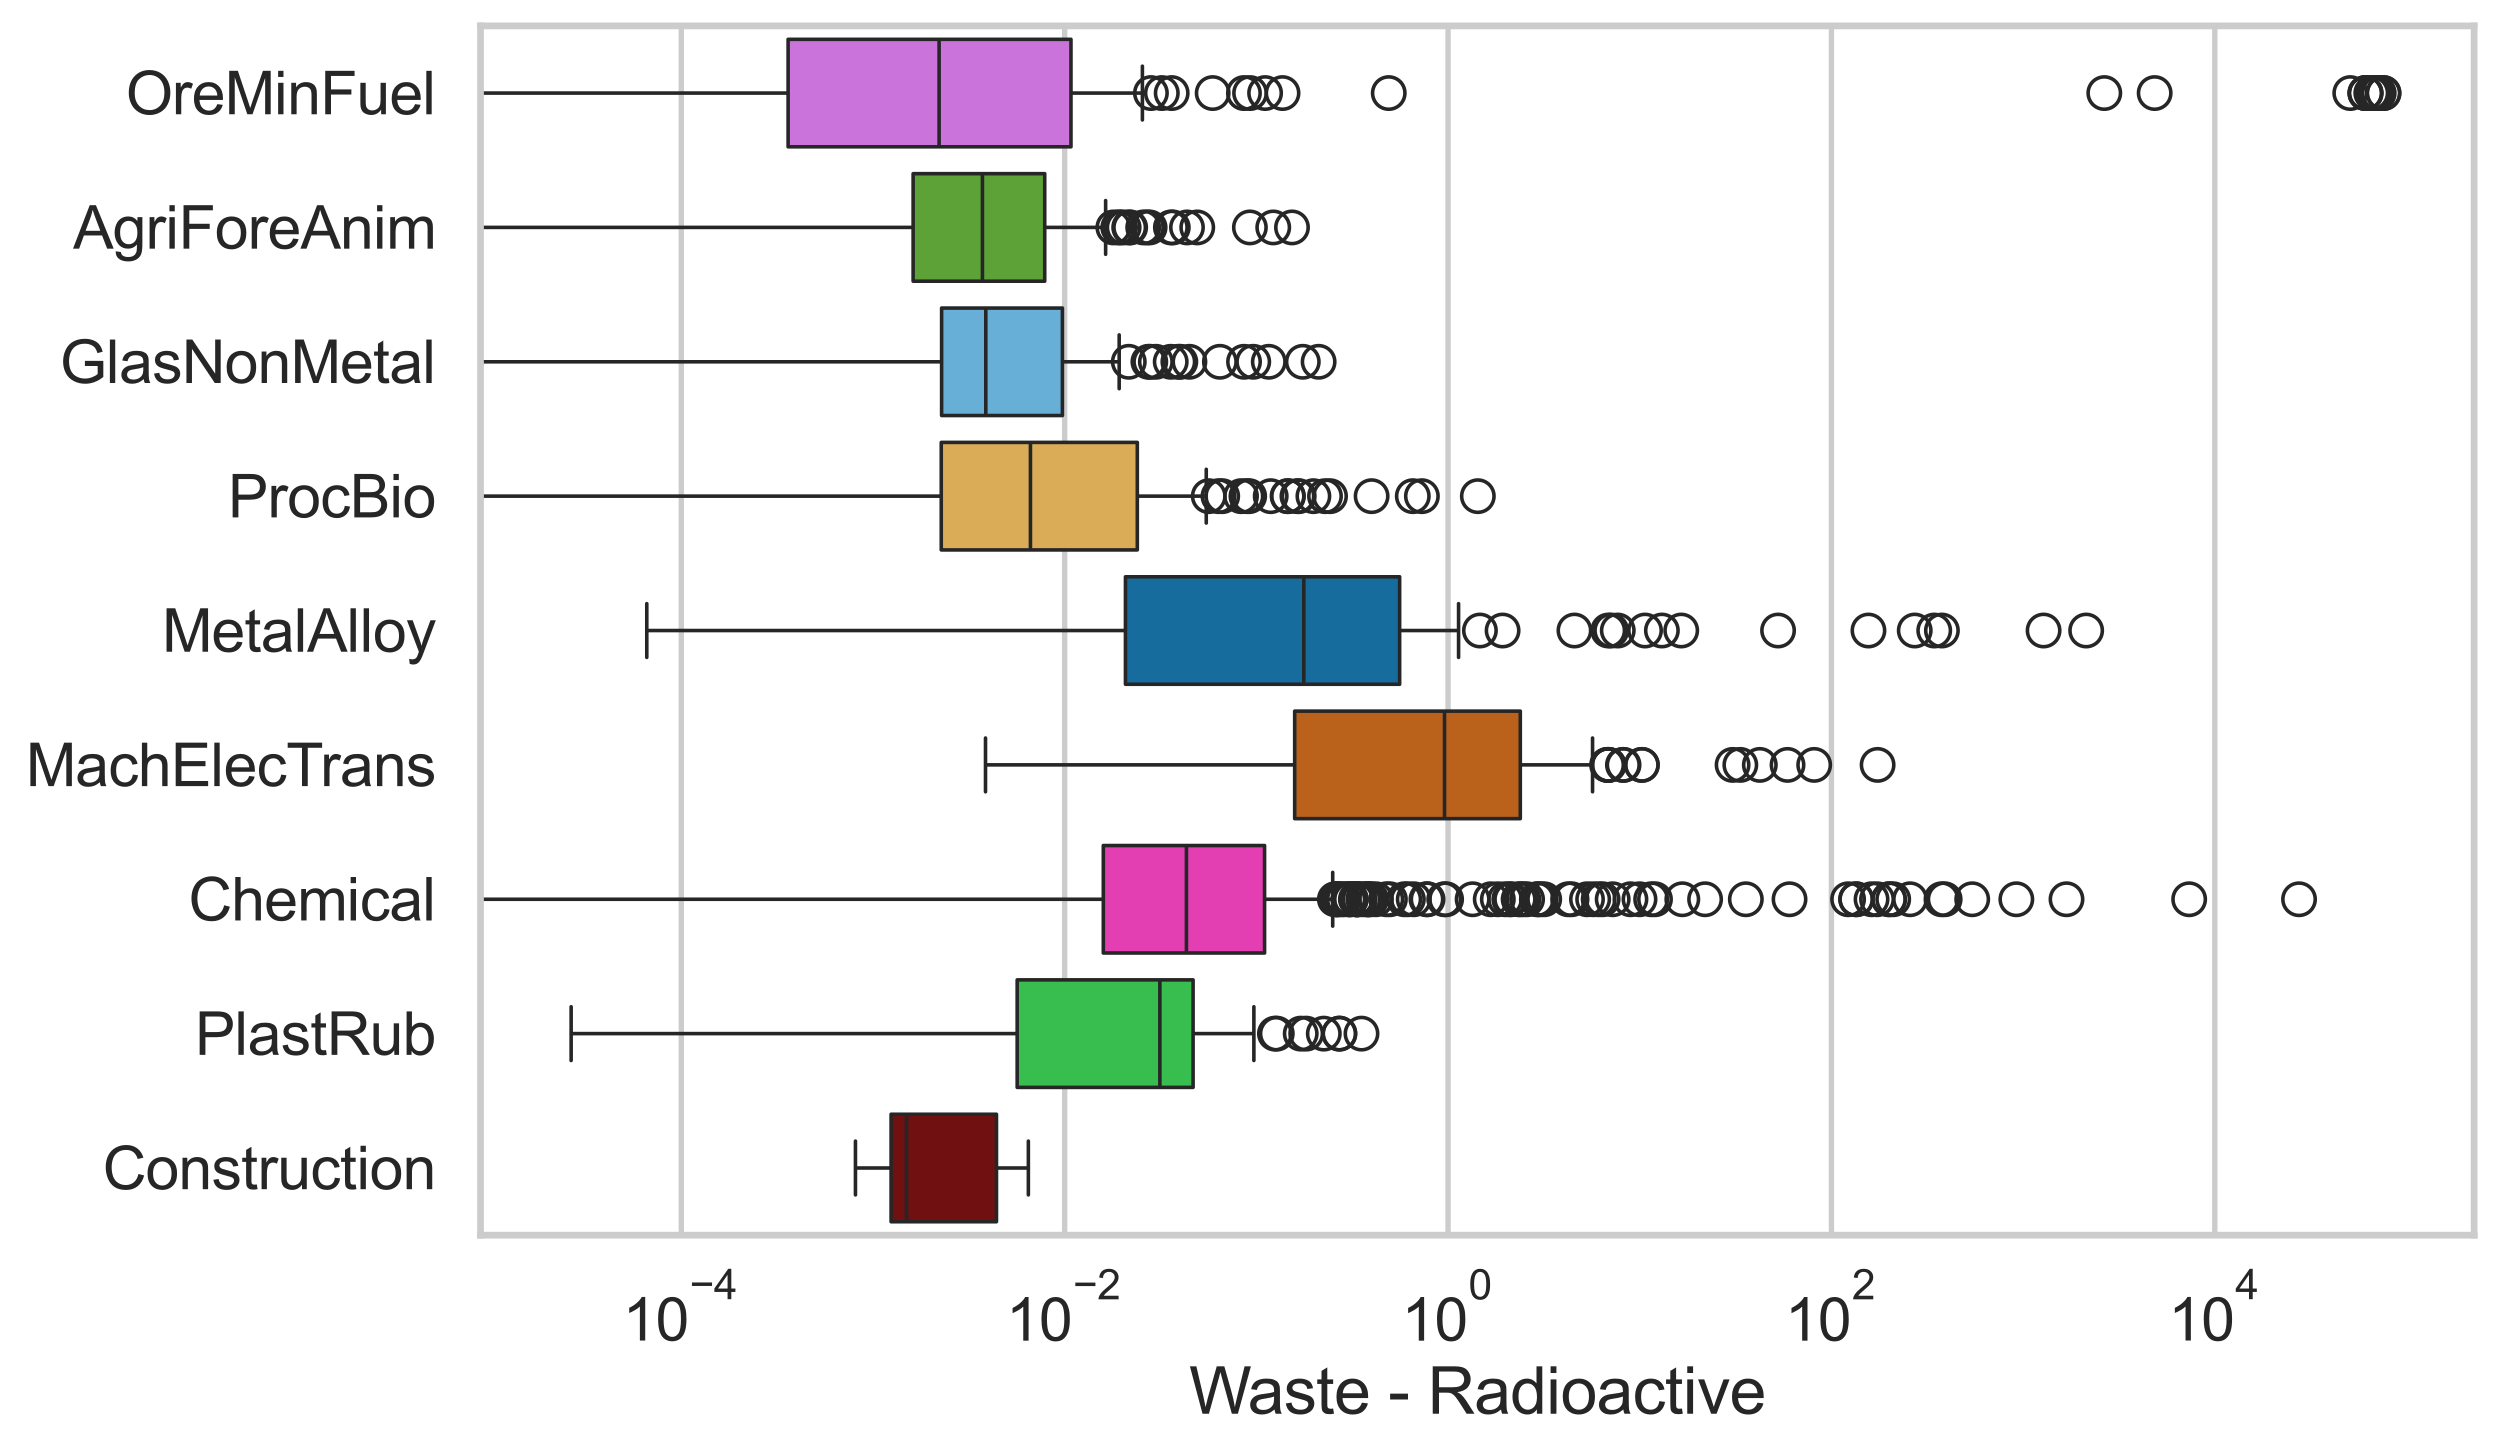 <?xml version="1.0" encoding="utf-8" standalone="no"?>
<!DOCTYPE svg PUBLIC "-//W3C//DTD SVG 1.1//EN"
  "http://www.w3.org/Graphics/SVG/1.1/DTD/svg11.dtd">
<svg xmlns:xlink="http://www.w3.org/1999/xlink" width="695.577pt" height="404.121pt" viewBox="0 0 695.577 404.121" xmlns="http://www.w3.org/2000/svg" version="1.1">
 <defs>
  <style type="text/css">*{stroke-linejoin: round; stroke-linecap: butt}</style>
 </defs>
 <g id="figure_1">
  <g id="patch_1">
   <path d="M 0 404.121 
L 695.577 404.121 
L 695.577 0 
L 0 0 
z
" style="fill: #ffffff"/>
  </g>
  <g id="axes_1">
   <g id="patch_2">
    <path d="M 133.697 343.665 
L 688.377 343.665 
L 688.377 7.2 
L 133.697 7.2 
z
" style="fill: #ffffff"/>
   </g>
   <g id="matplotlib.axis_1">
    <g id="xtick_1">
     <g id="line2d_1">
      <path d="M 189.56 343.665 
L 189.56 7.2 
" clip-path="url(#p13637873da)" style="fill: none; stroke: #cccccc; stroke-width: 1.5; stroke-linecap: round"/>
     </g>
     <g id="text_1">
      <!-- $\mathdefault{10^{-4}}$ -->
      <g style="fill: #262626" transform="translate(173.225 373.015) scale(0.165 -0.165)">
       <defs>
        <path id="ArialMT-31" d="M 2384 0 
L 1822 0 
L 1822 3584 
Q 1619 3391 1289 3197 
Q 959 3003 697 2906 
L 697 3450 
Q 1169 3672 1522 3987 
Q 1875 4303 2022 4600 
L 2384 4600 
L 2384 0 
z
" transform="scale(0.016)"/>
        <path id="ArialMT-30" d="M 266 2259 
Q 266 3072 433 3567 
Q 600 4063 929 4331 
Q 1259 4600 1759 4600 
Q 2128 4600 2406 4451 
Q 2684 4303 2865 4023 
Q 3047 3744 3150 3342 
Q 3253 2941 3253 2259 
Q 3253 1453 3087 958 
Q 2922 463 2592 192 
Q 2263 -78 1759 -78 
Q 1097 -78 719 397 
Q 266 969 266 2259 
z
M 844 2259 
Q 844 1131 1108 757 
Q 1372 384 1759 384 
Q 2147 384 2411 759 
Q 2675 1134 2675 2259 
Q 2675 3391 2411 3762 
Q 2147 4134 1753 4134 
Q 1366 4134 1134 3806 
Q 844 3388 844 2259 
z
" transform="scale(0.016)"/>
        <path id="ArialMT-2212" d="M 3381 1997 
L 356 1997 
L 356 2522 
L 3381 2522 
L 3381 1997 
z
" transform="scale(0.016)"/>
        <path id="ArialMT-34" d="M 2069 0 
L 2069 1097 
L 81 1097 
L 81 1613 
L 2172 4581 
L 2631 4581 
L 2631 1613 
L 3250 1613 
L 3250 1097 
L 2631 1097 
L 2631 0 
L 2069 0 
z
M 2069 1613 
L 2069 3678 
L 634 1613 
L 2069 1613 
z
" transform="scale(0.016)"/>
       </defs>
       <use xlink:href="#ArialMT-31" transform="translate(0 0.202)"/>
       <use xlink:href="#ArialMT-30" transform="translate(55.615 0.202)"/>
       <use xlink:href="#ArialMT-2212" transform="translate(112.973 69.895) scale(0.7)"/>
       <use xlink:href="#ArialMT-34" transform="translate(153.852 69.895) scale(0.7)"/>
      </g>
     </g>
    </g>
    <g id="xtick_2">
     <g id="line2d_2">
      <path d="M 296.226 343.665 
L 296.226 7.2 
" clip-path="url(#p13637873da)" style="fill: none; stroke: #cccccc; stroke-width: 1.5; stroke-linecap: round"/>
     </g>
     <g id="text_2">
      <!-- $\mathdefault{10^{-2}}$ -->
      <g style="fill: #262626" transform="translate(279.891 373.18) scale(0.165 -0.165)">
       <defs>
        <path id="ArialMT-32" d="M 3222 541 
L 3222 0 
L 194 0 
Q 188 203 259 391 
Q 375 700 629 1000 
Q 884 1300 1366 1694 
Q 2113 2306 2375 2664 
Q 2638 3022 2638 3341 
Q 2638 3675 2398 3904 
Q 2159 4134 1775 4134 
Q 1369 4134 1125 3890 
Q 881 3647 878 3216 
L 300 3275 
Q 359 3922 746 4261 
Q 1134 4600 1788 4600 
Q 2447 4600 2831 4234 
Q 3216 3869 3216 3328 
Q 3216 3053 3103 2787 
Q 2991 2522 2730 2228 
Q 2469 1934 1863 1422 
Q 1356 997 1212 845 
Q 1069 694 975 541 
L 3222 541 
z
" transform="scale(0.016)"/>
       </defs>
       <use xlink:href="#ArialMT-31" transform="translate(0 0.994)"/>
       <use xlink:href="#ArialMT-30" transform="translate(55.615 0.994)"/>
       <use xlink:href="#ArialMT-2212" transform="translate(112.973 70.688) scale(0.7)"/>
       <use xlink:href="#ArialMT-32" transform="translate(153.852 70.688) scale(0.7)"/>
      </g>
     </g>
    </g>
    <g id="xtick_3">
     <g id="line2d_3">
      <path d="M 402.892 343.665 
L 402.892 7.2 
" clip-path="url(#p13637873da)" style="fill: none; stroke: #cccccc; stroke-width: 1.5; stroke-linecap: round"/>
     </g>
     <g id="text_3">
      <!-- $\mathdefault{10^{0}}$ -->
      <g style="fill: #262626" transform="translate(389.94 373.18) scale(0.165 -0.165)">
       <use xlink:href="#ArialMT-31" transform="translate(0 0.994)"/>
       <use xlink:href="#ArialMT-30" transform="translate(55.615 0.994)"/>
       <use xlink:href="#ArialMT-30" transform="translate(112.973 70.688) scale(0.7)"/>
      </g>
     </g>
    </g>
    <g id="xtick_4">
     <g id="line2d_4">
      <path d="M 509.559 343.665 
L 509.559 7.2 
" clip-path="url(#p13637873da)" style="fill: none; stroke: #cccccc; stroke-width: 1.5; stroke-linecap: round"/>
     </g>
     <g id="text_4">
      <!-- $\mathdefault{10^{2}}$ -->
      <g style="fill: #262626" transform="translate(496.606 373.18) scale(0.165 -0.165)">
       <use xlink:href="#ArialMT-31" transform="translate(0 0.994)"/>
       <use xlink:href="#ArialMT-30" transform="translate(55.615 0.994)"/>
       <use xlink:href="#ArialMT-32" transform="translate(112.973 70.688) scale(0.7)"/>
      </g>
     </g>
    </g>
    <g id="xtick_5">
     <g id="line2d_5">
      <path d="M 616.225 343.665 
L 616.225 7.2 
" clip-path="url(#p13637873da)" style="fill: none; stroke: #cccccc; stroke-width: 1.5; stroke-linecap: round"/>
     </g>
     <g id="text_5">
      <!-- $\mathdefault{10^{4}}$ -->
      <g style="fill: #262626" transform="translate(603.272 373.015) scale(0.165 -0.165)">
       <use xlink:href="#ArialMT-31" transform="translate(0 0.202)"/>
       <use xlink:href="#ArialMT-30" transform="translate(55.615 0.202)"/>
       <use xlink:href="#ArialMT-34" transform="translate(112.973 69.895) scale(0.7)"/>
      </g>
     </g>
    </g>
    <g id="text_6">
     <!-- Waste - Radioactive -->
     <g style="fill: #262626" transform="translate(330.848 393.344) scale(0.18 -0.18)">
      <defs>
       <path id="ArialMT-57" d="M 1294 0 
L 78 4581 
L 700 4581 
L 1397 1578 
Q 1509 1106 1591 641 
Q 1766 1375 1797 1488 
L 2669 4581 
L 3400 4581 
L 4056 2263 
Q 4303 1400 4413 641 
Q 4500 1075 4641 1638 
L 5359 4581 
L 5969 4581 
L 4713 0 
L 4128 0 
L 3163 3491 
Q 3041 3928 3019 4028 
Q 2947 3713 2884 3491 
L 1913 0 
L 1294 0 
z
" transform="scale(0.016)"/>
       <path id="ArialMT-61" d="M 2588 409 
Q 2275 144 1986 34 
Q 1697 -75 1366 -75 
Q 819 -75 525 192 
Q 231 459 231 875 
Q 231 1119 342 1320 
Q 453 1522 633 1644 
Q 813 1766 1038 1828 
Q 1203 1872 1538 1913 
Q 2219 1994 2541 2106 
Q 2544 2222 2544 2253 
Q 2544 2597 2384 2738 
Q 2169 2928 1744 2928 
Q 1347 2928 1158 2789 
Q 969 2650 878 2297 
L 328 2372 
Q 403 2725 575 2942 
Q 747 3159 1072 3276 
Q 1397 3394 1825 3394 
Q 2250 3394 2515 3294 
Q 2781 3194 2906 3042 
Q 3031 2891 3081 2659 
Q 3109 2516 3109 2141 
L 3109 1391 
Q 3109 606 3145 398 
Q 3181 191 3288 0 
L 2700 0 
Q 2613 175 2588 409 
z
M 2541 1666 
Q 2234 1541 1622 1453 
Q 1275 1403 1131 1340 
Q 988 1278 909 1158 
Q 831 1038 831 891 
Q 831 666 1001 516 
Q 1172 366 1500 366 
Q 1825 366 2078 508 
Q 2331 650 2450 897 
Q 2541 1088 2541 1459 
L 2541 1666 
z
" transform="scale(0.016)"/>
       <path id="ArialMT-73" d="M 197 991 
L 753 1078 
Q 800 744 1014 566 
Q 1228 388 1613 388 
Q 2000 388 2187 545 
Q 2375 703 2375 916 
Q 2375 1106 2209 1216 
Q 2094 1291 1634 1406 
Q 1016 1563 777 1677 
Q 538 1791 414 1992 
Q 291 2194 291 2438 
Q 291 2659 392 2848 
Q 494 3038 669 3163 
Q 800 3259 1026 3326 
Q 1253 3394 1513 3394 
Q 1903 3394 2198 3281 
Q 2494 3169 2634 2976 
Q 2775 2784 2828 2463 
L 2278 2388 
Q 2241 2644 2061 2787 
Q 1881 2931 1553 2931 
Q 1166 2931 1000 2803 
Q 834 2675 834 2503 
Q 834 2394 903 2306 
Q 972 2216 1119 2156 
Q 1203 2125 1616 2013 
Q 2213 1853 2448 1751 
Q 2684 1650 2818 1456 
Q 2953 1263 2953 975 
Q 2953 694 2789 445 
Q 2625 197 2315 61 
Q 2006 -75 1616 -75 
Q 969 -75 630 194 
Q 291 463 197 991 
z
" transform="scale(0.016)"/>
       <path id="ArialMT-74" d="M 1650 503 
L 1731 6 
Q 1494 -44 1306 -44 
Q 1000 -44 831 53 
Q 663 150 594 308 
Q 525 466 525 972 
L 525 2881 
L 113 2881 
L 113 3319 
L 525 3319 
L 525 4141 
L 1084 4478 
L 1084 3319 
L 1650 3319 
L 1650 2881 
L 1084 2881 
L 1084 941 
Q 1084 700 1114 631 
Q 1144 563 1211 522 
Q 1278 481 1403 481 
Q 1497 481 1650 503 
z
" transform="scale(0.016)"/>
       <path id="ArialMT-65" d="M 2694 1069 
L 3275 997 
Q 3138 488 2766 206 
Q 2394 -75 1816 -75 
Q 1088 -75 661 373 
Q 234 822 234 1631 
Q 234 2469 665 2931 
Q 1097 3394 1784 3394 
Q 2450 3394 2872 2941 
Q 3294 2488 3294 1666 
Q 3294 1616 3291 1516 
L 816 1516 
Q 847 969 1125 678 
Q 1403 388 1819 388 
Q 2128 388 2347 550 
Q 2566 713 2694 1069 
z
M 847 1978 
L 2700 1978 
Q 2663 2397 2488 2606 
Q 2219 2931 1791 2931 
Q 1403 2931 1139 2672 
Q 875 2413 847 1978 
z
" transform="scale(0.016)"/>
       <path id="ArialMT-20" transform="scale(0.016)"/>
       <path id="ArialMT-2d" d="M 203 1375 
L 203 1941 
L 1931 1941 
L 1931 1375 
L 203 1375 
z
" transform="scale(0.016)"/>
       <path id="ArialMT-52" d="M 503 0 
L 503 4581 
L 2534 4581 
Q 3147 4581 3465 4457 
Q 3784 4334 3975 4021 
Q 4166 3709 4166 3331 
Q 4166 2844 3850 2509 
Q 3534 2175 2875 2084 
Q 3116 1969 3241 1856 
Q 3506 1613 3744 1247 
L 4541 0 
L 3778 0 
L 3172 953 
Q 2906 1366 2734 1584 
Q 2563 1803 2427 1890 
Q 2291 1978 2150 2013 
Q 2047 2034 1813 2034 
L 1109 2034 
L 1109 0 
L 503 0 
z
M 1109 2559 
L 2413 2559 
Q 2828 2559 3062 2645 
Q 3297 2731 3419 2920 
Q 3541 3109 3541 3331 
Q 3541 3656 3305 3865 
Q 3069 4075 2559 4075 
L 1109 4075 
L 1109 2559 
z
" transform="scale(0.016)"/>
       <path id="ArialMT-64" d="M 2575 0 
L 2575 419 
Q 2259 -75 1647 -75 
Q 1250 -75 917 144 
Q 584 363 401 755 
Q 219 1147 219 1656 
Q 219 2153 384 2558 
Q 550 2963 881 3178 
Q 1213 3394 1622 3394 
Q 1922 3394 2156 3267 
Q 2391 3141 2538 2938 
L 2538 4581 
L 3097 4581 
L 3097 0 
L 2575 0 
z
M 797 1656 
Q 797 1019 1065 703 
Q 1334 388 1700 388 
Q 2069 388 2326 689 
Q 2584 991 2584 1609 
Q 2584 2291 2321 2609 
Q 2059 2928 1675 2928 
Q 1300 2928 1048 2622 
Q 797 2316 797 1656 
z
" transform="scale(0.016)"/>
       <path id="ArialMT-69" d="M 425 3934 
L 425 4581 
L 988 4581 
L 988 3934 
L 425 3934 
z
M 425 0 
L 425 3319 
L 988 3319 
L 988 0 
L 425 0 
z
" transform="scale(0.016)"/>
       <path id="ArialMT-6f" d="M 213 1659 
Q 213 2581 725 3025 
Q 1153 3394 1769 3394 
Q 2453 3394 2887 2945 
Q 3322 2497 3322 1706 
Q 3322 1066 3130 698 
Q 2938 331 2570 128 
Q 2203 -75 1769 -75 
Q 1072 -75 642 372 
Q 213 819 213 1659 
z
M 791 1659 
Q 791 1022 1069 705 
Q 1347 388 1769 388 
Q 2188 388 2466 706 
Q 2744 1025 2744 1678 
Q 2744 2294 2464 2611 
Q 2184 2928 1769 2928 
Q 1347 2928 1069 2612 
Q 791 2297 791 1659 
z
" transform="scale(0.016)"/>
       <path id="ArialMT-63" d="M 2588 1216 
L 3141 1144 
Q 3050 572 2676 248 
Q 2303 -75 1759 -75 
Q 1078 -75 664 370 
Q 250 816 250 1647 
Q 250 2184 428 2587 
Q 606 2991 970 3192 
Q 1334 3394 1763 3394 
Q 2303 3394 2647 3120 
Q 2991 2847 3088 2344 
L 2541 2259 
Q 2463 2594 2264 2762 
Q 2066 2931 1784 2931 
Q 1359 2931 1093 2626 
Q 828 2322 828 1663 
Q 828 994 1084 691 
Q 1341 388 1753 388 
Q 2084 388 2306 591 
Q 2528 794 2588 1216 
z
" transform="scale(0.016)"/>
       <path id="ArialMT-76" d="M 1344 0 
L 81 3319 
L 675 3319 
L 1388 1331 
Q 1503 1009 1600 663 
Q 1675 925 1809 1294 
L 2547 3319 
L 3125 3319 
L 1869 0 
L 1344 0 
z
" transform="scale(0.016)"/>
      </defs>
      <use xlink:href="#ArialMT-57"/>
      <use xlink:href="#ArialMT-61" transform="translate(90.635 0)"/>
      <use xlink:href="#ArialMT-73" transform="translate(146.25 0)"/>
      <use xlink:href="#ArialMT-74" transform="translate(196.25 0)"/>
      <use xlink:href="#ArialMT-65" transform="translate(224.033 0)"/>
      <use xlink:href="#ArialMT-20" transform="translate(279.648 0)"/>
      <use xlink:href="#ArialMT-2d" transform="translate(307.432 0)"/>
      <use xlink:href="#ArialMT-20" transform="translate(340.732 0)"/>
      <use xlink:href="#ArialMT-52" transform="translate(368.516 0)"/>
      <use xlink:href="#ArialMT-61" transform="translate(440.732 0)"/>
      <use xlink:href="#ArialMT-64" transform="translate(496.348 0)"/>
      <use xlink:href="#ArialMT-69" transform="translate(551.963 0)"/>
      <use xlink:href="#ArialMT-6f" transform="translate(574.18 0)"/>
      <use xlink:href="#ArialMT-61" transform="translate(629.795 0)"/>
      <use xlink:href="#ArialMT-63" transform="translate(685.41 0)"/>
      <use xlink:href="#ArialMT-74" transform="translate(735.41 0)"/>
      <use xlink:href="#ArialMT-69" transform="translate(763.193 0)"/>
      <use xlink:href="#ArialMT-76" transform="translate(785.41 0)"/>
      <use xlink:href="#ArialMT-65" transform="translate(835.41 0)"/>
     </g>
    </g>
   </g>
   <g id="matplotlib.axis_2">
    <g id="ytick_1">
     <g id="text_7">
      <!-- OreMinFuel -->
      <g style="fill: #262626" transform="translate(35.013 31.798) scale(0.165 -0.165)">
       <defs>
        <path id="ArialMT-4f" d="M 309 2231 
Q 309 3372 921 4017 
Q 1534 4663 2503 4663 
Q 3138 4663 3647 4359 
Q 4156 4056 4423 3514 
Q 4691 2972 4691 2284 
Q 4691 1588 4409 1038 
Q 4128 488 3612 205 
Q 3097 -78 2500 -78 
Q 1853 -78 1343 234 
Q 834 547 571 1087 
Q 309 1628 309 2231 
z
M 934 2222 
Q 934 1394 1379 917 
Q 1825 441 2497 441 
Q 3181 441 3623 922 
Q 4066 1403 4066 2288 
Q 4066 2847 3877 3264 
Q 3688 3681 3323 3911 
Q 2959 4141 2506 4141 
Q 1863 4141 1398 3698 
Q 934 3256 934 2222 
z
" transform="scale(0.016)"/>
        <path id="ArialMT-72" d="M 416 0 
L 416 3319 
L 922 3319 
L 922 2816 
Q 1116 3169 1280 3281 
Q 1444 3394 1641 3394 
Q 1925 3394 2219 3213 
L 2025 2691 
Q 1819 2813 1613 2813 
Q 1428 2813 1281 2702 
Q 1134 2591 1072 2394 
Q 978 2094 978 1738 
L 978 0 
L 416 0 
z
" transform="scale(0.016)"/>
        <path id="ArialMT-4d" d="M 475 0 
L 475 4581 
L 1388 4581 
L 2472 1338 
Q 2622 884 2691 659 
Q 2769 909 2934 1394 
L 4031 4581 
L 4847 4581 
L 4847 0 
L 4263 0 
L 4263 3834 
L 2931 0 
L 2384 0 
L 1059 3900 
L 1059 0 
L 475 0 
z
" transform="scale(0.016)"/>
        <path id="ArialMT-6e" d="M 422 0 
L 422 3319 
L 928 3319 
L 928 2847 
Q 1294 3394 1984 3394 
Q 2284 3394 2536 3286 
Q 2788 3178 2913 3003 
Q 3038 2828 3088 2588 
Q 3119 2431 3119 2041 
L 3119 0 
L 2556 0 
L 2556 2019 
Q 2556 2363 2490 2533 
Q 2425 2703 2258 2804 
Q 2091 2906 1866 2906 
Q 1506 2906 1245 2678 
Q 984 2450 984 1813 
L 984 0 
L 422 0 
z
" transform="scale(0.016)"/>
        <path id="ArialMT-46" d="M 525 0 
L 525 4581 
L 3616 4581 
L 3616 4041 
L 1131 4041 
L 1131 2622 
L 3281 2622 
L 3281 2081 
L 1131 2081 
L 1131 0 
L 525 0 
z
" transform="scale(0.016)"/>
        <path id="ArialMT-75" d="M 2597 0 
L 2597 488 
Q 2209 -75 1544 -75 
Q 1250 -75 995 37 
Q 741 150 617 320 
Q 494 491 444 738 
Q 409 903 409 1263 
L 409 3319 
L 972 3319 
L 972 1478 
Q 972 1038 1006 884 
Q 1059 663 1231 536 
Q 1403 409 1656 409 
Q 1909 409 2131 539 
Q 2353 669 2445 892 
Q 2538 1116 2538 1541 
L 2538 3319 
L 3100 3319 
L 3100 0 
L 2597 0 
z
" transform="scale(0.016)"/>
        <path id="ArialMT-6c" d="M 409 0 
L 409 4581 
L 972 4581 
L 972 0 
L 409 0 
z
" transform="scale(0.016)"/>
       </defs>
       <use xlink:href="#ArialMT-4f"/>
       <use xlink:href="#ArialMT-72" transform="translate(77.783 0)"/>
       <use xlink:href="#ArialMT-65" transform="translate(111.084 0)"/>
       <use xlink:href="#ArialMT-4d" transform="translate(166.699 0)"/>
       <use xlink:href="#ArialMT-69" transform="translate(250 0)"/>
       <use xlink:href="#ArialMT-6e" transform="translate(272.217 0)"/>
       <use xlink:href="#ArialMT-46" transform="translate(327.832 0)"/>
       <use xlink:href="#ArialMT-75" transform="translate(388.916 0)"/>
       <use xlink:href="#ArialMT-65" transform="translate(444.531 0)"/>
       <use xlink:href="#ArialMT-6c" transform="translate(500.146 0)"/>
      </g>
     </g>
    </g>
    <g id="ytick_2">
     <g id="text_8">
      <!-- AgriForeAnim -->
      <g style="fill: #262626" transform="translate(20.341 69.183) scale(0.165 -0.165)">
       <defs>
        <path id="ArialMT-41" d="M -9 0 
L 1750 4581 
L 2403 4581 
L 4278 0 
L 3588 0 
L 3053 1388 
L 1138 1388 
L 634 0 
L -9 0 
z
M 1313 1881 
L 2866 1881 
L 2388 3150 
Q 2169 3728 2063 4100 
Q 1975 3659 1816 3225 
L 1313 1881 
z
" transform="scale(0.016)"/>
        <path id="ArialMT-67" d="M 319 -275 
L 866 -356 
Q 900 -609 1056 -725 
Q 1266 -881 1628 -881 
Q 2019 -881 2231 -725 
Q 2444 -569 2519 -288 
Q 2563 -116 2559 434 
Q 2191 0 1641 0 
Q 956 0 581 494 
Q 206 988 206 1678 
Q 206 2153 378 2554 
Q 550 2956 876 3175 
Q 1203 3394 1644 3394 
Q 2231 3394 2613 2919 
L 2613 3319 
L 3131 3319 
L 3131 450 
Q 3131 -325 2973 -648 
Q 2816 -972 2473 -1159 
Q 2131 -1347 1631 -1347 
Q 1038 -1347 672 -1080 
Q 306 -813 319 -275 
z
M 784 1719 
Q 784 1066 1043 766 
Q 1303 466 1694 466 
Q 2081 466 2343 764 
Q 2606 1063 2606 1700 
Q 2606 2309 2336 2618 
Q 2066 2928 1684 2928 
Q 1309 2928 1046 2623 
Q 784 2319 784 1719 
z
" transform="scale(0.016)"/>
        <path id="ArialMT-6d" d="M 422 0 
L 422 3319 
L 925 3319 
L 925 2853 
Q 1081 3097 1340 3245 
Q 1600 3394 1931 3394 
Q 2300 3394 2536 3241 
Q 2772 3088 2869 2813 
Q 3263 3394 3894 3394 
Q 4388 3394 4653 3120 
Q 4919 2847 4919 2278 
L 4919 0 
L 4359 0 
L 4359 2091 
Q 4359 2428 4304 2576 
Q 4250 2725 4106 2815 
Q 3963 2906 3769 2906 
Q 3419 2906 3187 2673 
Q 2956 2441 2956 1928 
L 2956 0 
L 2394 0 
L 2394 2156 
Q 2394 2531 2256 2718 
Q 2119 2906 1806 2906 
Q 1569 2906 1367 2781 
Q 1166 2656 1075 2415 
Q 984 2175 984 1722 
L 984 0 
L 422 0 
z
" transform="scale(0.016)"/>
       </defs>
       <use xlink:href="#ArialMT-41"/>
       <use xlink:href="#ArialMT-67" transform="translate(66.699 0)"/>
       <use xlink:href="#ArialMT-72" transform="translate(122.314 0)"/>
       <use xlink:href="#ArialMT-69" transform="translate(155.615 0)"/>
       <use xlink:href="#ArialMT-46" transform="translate(177.832 0)"/>
       <use xlink:href="#ArialMT-6f" transform="translate(238.916 0)"/>
       <use xlink:href="#ArialMT-72" transform="translate(294.531 0)"/>
       <use xlink:href="#ArialMT-65" transform="translate(327.832 0)"/>
       <use xlink:href="#ArialMT-41" transform="translate(383.447 0)"/>
       <use xlink:href="#ArialMT-6e" transform="translate(450.146 0)"/>
       <use xlink:href="#ArialMT-69" transform="translate(505.762 0)"/>
       <use xlink:href="#ArialMT-6d" transform="translate(527.979 0)"/>
      </g>
     </g>
    </g>
    <g id="ytick_3">
     <g id="text_9">
      <!-- GlasNonMetal -->
      <g style="fill: #262626" transform="translate(16.659 106.568) scale(0.165 -0.165)">
       <defs>
        <path id="ArialMT-47" d="M 2638 1797 
L 2638 2334 
L 4578 2338 
L 4578 638 
Q 4131 281 3656 101 
Q 3181 -78 2681 -78 
Q 2006 -78 1454 211 
Q 903 500 622 1047 
Q 341 1594 341 2269 
Q 341 2938 620 3517 
Q 900 4097 1425 4378 
Q 1950 4659 2634 4659 
Q 3131 4659 3532 4498 
Q 3934 4338 4162 4050 
Q 4391 3763 4509 3300 
L 3963 3150 
Q 3859 3500 3706 3700 
Q 3553 3900 3268 4020 
Q 2984 4141 2638 4141 
Q 2222 4141 1919 4014 
Q 1616 3888 1430 3681 
Q 1244 3475 1141 3228 
Q 966 2803 966 2306 
Q 966 1694 1177 1281 
Q 1388 869 1791 669 
Q 2194 469 2647 469 
Q 3041 469 3416 620 
Q 3791 772 3984 944 
L 3984 1797 
L 2638 1797 
z
" transform="scale(0.016)"/>
        <path id="ArialMT-4e" d="M 488 0 
L 488 4581 
L 1109 4581 
L 3516 984 
L 3516 4581 
L 4097 4581 
L 4097 0 
L 3475 0 
L 1069 3600 
L 1069 0 
L 488 0 
z
" transform="scale(0.016)"/>
       </defs>
       <use xlink:href="#ArialMT-47"/>
       <use xlink:href="#ArialMT-6c" transform="translate(77.783 0)"/>
       <use xlink:href="#ArialMT-61" transform="translate(100 0)"/>
       <use xlink:href="#ArialMT-73" transform="translate(155.615 0)"/>
       <use xlink:href="#ArialMT-4e" transform="translate(205.615 0)"/>
       <use xlink:href="#ArialMT-6f" transform="translate(277.832 0)"/>
       <use xlink:href="#ArialMT-6e" transform="translate(333.447 0)"/>
       <use xlink:href="#ArialMT-4d" transform="translate(389.062 0)"/>
       <use xlink:href="#ArialMT-65" transform="translate(472.363 0)"/>
       <use xlink:href="#ArialMT-74" transform="translate(527.979 0)"/>
       <use xlink:href="#ArialMT-61" transform="translate(555.762 0)"/>
       <use xlink:href="#ArialMT-6c" transform="translate(611.377 0)"/>
      </g>
     </g>
    </g>
    <g id="ytick_4">
     <g id="text_10">
      <!-- ProcBio -->
      <g style="fill: #262626" transform="translate(63.424 143.953) scale(0.165 -0.165)">
       <defs>
        <path id="ArialMT-50" d="M 494 0 
L 494 4581 
L 2222 4581 
Q 2678 4581 2919 4538 
Q 3256 4481 3484 4323 
Q 3713 4166 3852 3881 
Q 3991 3597 3991 3256 
Q 3991 2672 3619 2267 
Q 3247 1863 2275 1863 
L 1100 1863 
L 1100 0 
L 494 0 
z
M 1100 2403 
L 2284 2403 
Q 2872 2403 3119 2622 
Q 3366 2841 3366 3238 
Q 3366 3525 3220 3729 
Q 3075 3934 2838 4000 
Q 2684 4041 2272 4041 
L 1100 4041 
L 1100 2403 
z
" transform="scale(0.016)"/>
        <path id="ArialMT-42" d="M 469 0 
L 469 4581 
L 2188 4581 
Q 2713 4581 3030 4442 
Q 3347 4303 3526 4014 
Q 3706 3725 3706 3409 
Q 3706 3116 3547 2856 
Q 3388 2597 3066 2438 
Q 3481 2316 3704 2022 
Q 3928 1728 3928 1328 
Q 3928 1006 3792 729 
Q 3656 453 3456 303 
Q 3256 153 2954 76 
Q 2653 0 2216 0 
L 469 0 
z
M 1075 2656 
L 2066 2656 
Q 2469 2656 2644 2709 
Q 2875 2778 2992 2937 
Q 3109 3097 3109 3338 
Q 3109 3566 3000 3739 
Q 2891 3913 2687 3977 
Q 2484 4041 1991 4041 
L 1075 4041 
L 1075 2656 
z
M 1075 541 
L 2216 541 
Q 2509 541 2628 563 
Q 2838 600 2978 687 
Q 3119 775 3209 942 
Q 3300 1109 3300 1328 
Q 3300 1584 3169 1773 
Q 3038 1963 2805 2039 
Q 2572 2116 2134 2116 
L 1075 2116 
L 1075 541 
z
" transform="scale(0.016)"/>
       </defs>
       <use xlink:href="#ArialMT-50"/>
       <use xlink:href="#ArialMT-72" transform="translate(66.699 0)"/>
       <use xlink:href="#ArialMT-6f" transform="translate(100 0)"/>
       <use xlink:href="#ArialMT-63" transform="translate(155.615 0)"/>
       <use xlink:href="#ArialMT-42" transform="translate(205.615 0)"/>
       <use xlink:href="#ArialMT-69" transform="translate(272.314 0)"/>
       <use xlink:href="#ArialMT-6f" transform="translate(294.531 0)"/>
      </g>
     </g>
    </g>
    <g id="ytick_5">
     <g id="text_11">
      <!-- MetalAlloy -->
      <g style="fill: #262626" transform="translate(45.088 181.337) scale(0.165 -0.165)">
       <defs>
        <path id="ArialMT-79" d="M 397 -1278 
L 334 -750 
Q 519 -800 656 -800 
Q 844 -800 956 -737 
Q 1069 -675 1141 -563 
Q 1194 -478 1313 -144 
Q 1328 -97 1363 -6 
L 103 3319 
L 709 3319 
L 1400 1397 
Q 1534 1031 1641 628 
Q 1738 1016 1872 1384 
L 2581 3319 
L 3144 3319 
L 1881 -56 
Q 1678 -603 1566 -809 
Q 1416 -1088 1222 -1217 
Q 1028 -1347 759 -1347 
Q 597 -1347 397 -1278 
z
" transform="scale(0.016)"/>
       </defs>
       <use xlink:href="#ArialMT-4d"/>
       <use xlink:href="#ArialMT-65" transform="translate(83.301 0)"/>
       <use xlink:href="#ArialMT-74" transform="translate(138.916 0)"/>
       <use xlink:href="#ArialMT-61" transform="translate(166.699 0)"/>
       <use xlink:href="#ArialMT-6c" transform="translate(222.314 0)"/>
       <use xlink:href="#ArialMT-41" transform="translate(244.531 0)"/>
       <use xlink:href="#ArialMT-6c" transform="translate(311.23 0)"/>
       <use xlink:href="#ArialMT-6c" transform="translate(333.447 0)"/>
       <use xlink:href="#ArialMT-6f" transform="translate(355.664 0)"/>
       <use xlink:href="#ArialMT-79" transform="translate(411.279 0)"/>
      </g>
     </g>
    </g>
    <g id="ytick_6">
     <g id="text_12">
      <!-- MachElecTrans -->
      <g style="fill: #262626" transform="translate(7.2 218.722) scale(0.165 -0.165)">
       <defs>
        <path id="ArialMT-68" d="M 422 0 
L 422 4581 
L 984 4581 
L 984 2938 
Q 1378 3394 1978 3394 
Q 2347 3394 2619 3248 
Q 2891 3103 3008 2847 
Q 3125 2591 3125 2103 
L 3125 0 
L 2563 0 
L 2563 2103 
Q 2563 2525 2380 2717 
Q 2197 2909 1863 2909 
Q 1613 2909 1392 2779 
Q 1172 2650 1078 2428 
Q 984 2206 984 1816 
L 984 0 
L 422 0 
z
" transform="scale(0.016)"/>
        <path id="ArialMT-45" d="M 506 0 
L 506 4581 
L 3819 4581 
L 3819 4041 
L 1113 4041 
L 1113 2638 
L 3647 2638 
L 3647 2100 
L 1113 2100 
L 1113 541 
L 3925 541 
L 3925 0 
L 506 0 
z
" transform="scale(0.016)"/>
        <path id="ArialMT-54" d="M 1659 0 
L 1659 4041 
L 150 4041 
L 150 4581 
L 3781 4581 
L 3781 4041 
L 2266 4041 
L 2266 0 
L 1659 0 
z
" transform="scale(0.016)"/>
       </defs>
       <use xlink:href="#ArialMT-4d"/>
       <use xlink:href="#ArialMT-61" transform="translate(83.301 0)"/>
       <use xlink:href="#ArialMT-63" transform="translate(138.916 0)"/>
       <use xlink:href="#ArialMT-68" transform="translate(188.916 0)"/>
       <use xlink:href="#ArialMT-45" transform="translate(244.531 0)"/>
       <use xlink:href="#ArialMT-6c" transform="translate(311.23 0)"/>
       <use xlink:href="#ArialMT-65" transform="translate(333.447 0)"/>
       <use xlink:href="#ArialMT-63" transform="translate(389.062 0)"/>
       <use xlink:href="#ArialMT-54" transform="translate(439.062 0)"/>
       <use xlink:href="#ArialMT-72" transform="translate(496.396 0)"/>
       <use xlink:href="#ArialMT-61" transform="translate(529.697 0)"/>
       <use xlink:href="#ArialMT-6e" transform="translate(585.312 0)"/>
       <use xlink:href="#ArialMT-73" transform="translate(640.928 0)"/>
      </g>
     </g>
    </g>
    <g id="ytick_7">
     <g id="text_13">
      <!-- Chemical -->
      <g style="fill: #262626" transform="translate(52.428 256.107) scale(0.165 -0.165)">
       <defs>
        <path id="ArialMT-43" d="M 3763 1606 
L 4369 1453 
Q 4178 706 3683 314 
Q 3188 -78 2472 -78 
Q 1731 -78 1267 223 
Q 803 525 561 1097 
Q 319 1669 319 2325 
Q 319 3041 592 3573 
Q 866 4106 1370 4382 
Q 1875 4659 2481 4659 
Q 3169 4659 3637 4309 
Q 4106 3959 4291 3325 
L 3694 3184 
Q 3534 3684 3231 3912 
Q 2928 4141 2469 4141 
Q 1941 4141 1586 3887 
Q 1231 3634 1087 3207 
Q 944 2781 944 2328 
Q 944 1744 1114 1308 
Q 1284 872 1643 656 
Q 2003 441 2422 441 
Q 2931 441 3284 734 
Q 3638 1028 3763 1606 
z
" transform="scale(0.016)"/>
       </defs>
       <use xlink:href="#ArialMT-43"/>
       <use xlink:href="#ArialMT-68" transform="translate(72.217 0)"/>
       <use xlink:href="#ArialMT-65" transform="translate(127.832 0)"/>
       <use xlink:href="#ArialMT-6d" transform="translate(183.447 0)"/>
       <use xlink:href="#ArialMT-69" transform="translate(266.748 0)"/>
       <use xlink:href="#ArialMT-63" transform="translate(288.965 0)"/>
       <use xlink:href="#ArialMT-61" transform="translate(338.965 0)"/>
       <use xlink:href="#ArialMT-6c" transform="translate(394.58 0)"/>
      </g>
     </g>
    </g>
    <g id="ytick_8">
     <g id="text_14">
      <!-- PlastRub -->
      <g style="fill: #262626" transform="translate(54.248 293.492) scale(0.165 -0.165)">
       <defs>
        <path id="ArialMT-62" d="M 941 0 
L 419 0 
L 419 4581 
L 981 4581 
L 981 2947 
Q 1338 3394 1891 3394 
Q 2197 3394 2470 3270 
Q 2744 3147 2920 2923 
Q 3097 2700 3197 2384 
Q 3297 2069 3297 1709 
Q 3297 856 2875 390 
Q 2453 -75 1863 -75 
Q 1275 -75 941 416 
L 941 0 
z
M 934 1684 
Q 934 1088 1097 822 
Q 1363 388 1816 388 
Q 2184 388 2453 708 
Q 2722 1028 2722 1663 
Q 2722 2313 2464 2622 
Q 2206 2931 1841 2931 
Q 1472 2931 1203 2611 
Q 934 2291 934 1684 
z
" transform="scale(0.016)"/>
       </defs>
       <use xlink:href="#ArialMT-50"/>
       <use xlink:href="#ArialMT-6c" transform="translate(66.699 0)"/>
       <use xlink:href="#ArialMT-61" transform="translate(88.916 0)"/>
       <use xlink:href="#ArialMT-73" transform="translate(144.531 0)"/>
       <use xlink:href="#ArialMT-74" transform="translate(194.531 0)"/>
       <use xlink:href="#ArialMT-52" transform="translate(222.314 0)"/>
       <use xlink:href="#ArialMT-75" transform="translate(294.531 0)"/>
       <use xlink:href="#ArialMT-62" transform="translate(350.146 0)"/>
      </g>
     </g>
    </g>
    <g id="ytick_9">
     <g id="text_15">
      <!-- Construction -->
      <g style="fill: #262626" transform="translate(28.575 330.877) scale(0.165 -0.165)">
       <use xlink:href="#ArialMT-43"/>
       <use xlink:href="#ArialMT-6f" transform="translate(72.217 0)"/>
       <use xlink:href="#ArialMT-6e" transform="translate(127.832 0)"/>
       <use xlink:href="#ArialMT-73" transform="translate(183.447 0)"/>
       <use xlink:href="#ArialMT-74" transform="translate(233.447 0)"/>
       <use xlink:href="#ArialMT-72" transform="translate(261.23 0)"/>
       <use xlink:href="#ArialMT-75" transform="translate(294.531 0)"/>
       <use xlink:href="#ArialMT-63" transform="translate(350.146 0)"/>
       <use xlink:href="#ArialMT-74" transform="translate(400.146 0)"/>
       <use xlink:href="#ArialMT-69" transform="translate(427.93 0)"/>
       <use xlink:href="#ArialMT-6f" transform="translate(450.146 0)"/>
       <use xlink:href="#ArialMT-6e" transform="translate(505.762 0)"/>
      </g>
     </g>
    </g>
   </g>
   <g id="patch_3">
    <path d="M 219.277 10.938 
L 219.277 40.846 
L 297.978 40.846 
L 297.978 10.938 
L 219.277 10.938 
z
" clip-path="url(#p13637873da)" style="fill: #ca74db; stroke: #262626; stroke-linejoin: miter"/>
   </g>
   <g id="line2d_6">
    <path d="M 219.277 25.892 
L -1 25.892 
" clip-path="url(#p13637873da)" style="fill: none; stroke: #262626"/>
   </g>
   <g id="line2d_7">
    <path d="M 297.978 25.892 
L 317.851 25.892 
" clip-path="url(#p13637873da)" style="fill: none; stroke: #262626"/>
   </g>
   <g id="line2d_8">
    <path clip-path="url(#p13637873da)" style="fill: none; stroke: #262626; stroke-linecap: round"/>
   </g>
   <g id="line2d_9">
    <path d="M 317.851 18.415 
L 317.851 33.369 
" clip-path="url(#p13637873da)" style="fill: none; stroke: #262626; stroke-linecap: round"/>
   </g>
   <g id="line2d_10">
    <defs>
     <path id="m0b2e31f598" d="M 0 4.5 
C 1.193 4.5 2.338 4.026 3.182 3.182 
C 4.026 2.338 4.5 1.193 4.5 0 
C 4.5 -1.193 4.026 -2.338 3.182 -3.182 
C 2.338 -4.026 1.193 -4.5 0 -4.5 
C -1.193 -4.5 -2.338 -4.026 -3.182 -3.182 
C -4.026 -2.338 -4.5 -1.193 -4.5 0 
C -4.5 1.193 -4.026 2.338 -3.182 3.182 
C -2.338 4.026 -1.193 4.5 0 4.5 
z
" style="stroke: #262626"/>
    </defs>
    <g clip-path="url(#p13637873da)">
     <use xlink:href="#m0b2e31f598" x="661.221" y="25.892" style="fill-opacity: 0; stroke: #262626"/>
     <use xlink:href="#m0b2e31f598" x="658.222" y="25.892" style="fill-opacity: 0; stroke: #262626"/>
     <use xlink:href="#m0b2e31f598" x="585.482" y="25.892" style="fill-opacity: 0; stroke: #262626"/>
     <use xlink:href="#m0b2e31f598" x="325.998" y="25.892" style="fill-opacity: 0; stroke: #262626"/>
     <use xlink:href="#m0b2e31f598" x="337.404" y="25.892" style="fill-opacity: 0; stroke: #262626"/>
     <use xlink:href="#m0b2e31f598" x="346.101" y="25.892" style="fill-opacity: 0; stroke: #262626"/>
     <use xlink:href="#m0b2e31f598" x="663.164" y="25.892" style="fill-opacity: 0; stroke: #262626"/>
     <use xlink:href="#m0b2e31f598" x="347.81" y="25.892" style="fill-opacity: 0; stroke: #262626"/>
     <use xlink:href="#m0b2e31f598" x="351.988" y="25.892" style="fill-opacity: 0; stroke: #262626"/>
     <use xlink:href="#m0b2e31f598" x="661.835" y="25.892" style="fill-opacity: 0; stroke: #262626"/>
     <use xlink:href="#m0b2e31f598" x="660.446" y="25.892" style="fill-opacity: 0; stroke: #262626"/>
     <use xlink:href="#m0b2e31f598" x="599.495" y="25.892" style="fill-opacity: 0; stroke: #262626"/>
     <use xlink:href="#m0b2e31f598" x="658.126" y="25.892" style="fill-opacity: 0; stroke: #262626"/>
     <use xlink:href="#m0b2e31f598" x="661.303" y="25.892" style="fill-opacity: 0; stroke: #262626"/>
     <use xlink:href="#m0b2e31f598" x="663.164" y="25.892" style="fill-opacity: 0; stroke: #262626"/>
     <use xlink:href="#m0b2e31f598" x="386.393" y="25.892" style="fill-opacity: 0; stroke: #262626"/>
     <use xlink:href="#m0b2e31f598" x="356.838" y="25.892" style="fill-opacity: 0; stroke: #262626"/>
     <use xlink:href="#m0b2e31f598" x="658.107" y="25.892" style="fill-opacity: 0; stroke: #262626"/>
     <use xlink:href="#m0b2e31f598" x="661.303" y="25.892" style="fill-opacity: 0; stroke: #262626"/>
     <use xlink:href="#m0b2e31f598" x="320.221" y="25.892" style="fill-opacity: 0; stroke: #262626"/>
     <use xlink:href="#m0b2e31f598" x="659.767" y="25.892" style="fill-opacity: 0; stroke: #262626"/>
     <use xlink:href="#m0b2e31f598" x="653.919" y="25.892" style="fill-opacity: 0; stroke: #262626"/>
     <use xlink:href="#m0b2e31f598" x="323.254" y="25.892" style="fill-opacity: 0; stroke: #262626"/>
    </g>
   </g>
   <g id="patch_4">
    <path d="M 254.058 48.323 
L 254.058 78.231 
L 290.675 78.231 
L 290.675 48.323 
L 254.058 48.323 
z
" clip-path="url(#p13637873da)" style="fill: #5ca236; stroke: #262626; stroke-linejoin: miter"/>
   </g>
   <g id="line2d_11">
    <path d="M 254.058 63.277 
L -1 63.277 
" clip-path="url(#p13637873da)" style="fill: none; stroke: #262626"/>
   </g>
   <g id="line2d_12">
    <path d="M 290.675 63.277 
L 307.62 63.277 
" clip-path="url(#p13637873da)" style="fill: none; stroke: #262626"/>
   </g>
   <g id="line2d_13">
    <path clip-path="url(#p13637873da)" style="fill: none; stroke: #262626; stroke-linecap: round"/>
   </g>
   <g id="line2d_14">
    <path d="M 307.62 55.8 
L 307.62 70.754 
" clip-path="url(#p13637873da)" style="fill: none; stroke: #262626; stroke-linecap: round"/>
   </g>
   <g id="line2d_15">
    <g clip-path="url(#p13637873da)">
     <use xlink:href="#m0b2e31f598" x="354.256" y="63.277" style="fill-opacity: 0; stroke: #262626"/>
     <use xlink:href="#m0b2e31f598" x="319.088" y="63.277" style="fill-opacity: 0; stroke: #262626"/>
     <use xlink:href="#m0b2e31f598" x="314.176" y="63.277" style="fill-opacity: 0; stroke: #262626"/>
     <use xlink:href="#m0b2e31f598" x="333.111" y="63.277" style="fill-opacity: 0; stroke: #262626"/>
     <use xlink:href="#m0b2e31f598" x="309.773" y="63.277" style="fill-opacity: 0; stroke: #262626"/>
     <use xlink:href="#m0b2e31f598" x="359.47" y="63.277" style="fill-opacity: 0; stroke: #262626"/>
     <use xlink:href="#m0b2e31f598" x="314.444" y="63.277" style="fill-opacity: 0; stroke: #262626"/>
     <use xlink:href="#m0b2e31f598" x="347.758" y="63.277" style="fill-opacity: 0; stroke: #262626"/>
     <use xlink:href="#m0b2e31f598" x="330.254" y="63.277" style="fill-opacity: 0; stroke: #262626"/>
     <use xlink:href="#m0b2e31f598" x="311.139" y="63.277" style="fill-opacity: 0; stroke: #262626"/>
     <use xlink:href="#m0b2e31f598" x="325.776" y="63.277" style="fill-opacity: 0; stroke: #262626"/>
     <use xlink:href="#m0b2e31f598" x="318.077" y="63.277" style="fill-opacity: 0; stroke: #262626"/>
     <use xlink:href="#m0b2e31f598" x="319.855" y="63.277" style="fill-opacity: 0; stroke: #262626"/>
     <use xlink:href="#m0b2e31f598" x="311.637" y="63.277" style="fill-opacity: 0; stroke: #262626"/>
     <use xlink:href="#m0b2e31f598" x="326.305" y="63.277" style="fill-opacity: 0; stroke: #262626"/>
     <use xlink:href="#m0b2e31f598" x="312.623" y="63.277" style="fill-opacity: 0; stroke: #262626"/>
    </g>
   </g>
   <g id="patch_5">
    <path d="M 261.985 85.708 
L 261.985 115.616 
L 295.597 115.616 
L 295.597 85.708 
L 261.985 85.708 
z
" clip-path="url(#p13637873da)" style="fill: #68afd7; stroke: #262626; stroke-linejoin: miter"/>
   </g>
   <g id="line2d_16">
    <path d="M 261.985 100.662 
L -1 100.662 
" clip-path="url(#p13637873da)" style="fill: none; stroke: #262626"/>
   </g>
   <g id="line2d_17">
    <path d="M 295.597 100.662 
L 311.391 100.662 
" clip-path="url(#p13637873da)" style="fill: none; stroke: #262626"/>
   </g>
   <g id="line2d_18">
    <path clip-path="url(#p13637873da)" style="fill: none; stroke: #262626; stroke-linecap: round"/>
   </g>
   <g id="line2d_19">
    <path d="M 311.391 93.185 
L 311.391 108.139 
" clip-path="url(#p13637873da)" style="fill: none; stroke: #262626; stroke-linecap: round"/>
   </g>
   <g id="line2d_20">
    <g clip-path="url(#p13637873da)">
     <use xlink:href="#m0b2e31f598" x="348.689" y="100.662" style="fill-opacity: 0; stroke: #262626"/>
     <use xlink:href="#m0b2e31f598" x="346.128" y="100.662" style="fill-opacity: 0; stroke: #262626"/>
     <use xlink:href="#m0b2e31f598" x="325.729" y="100.662" style="fill-opacity: 0; stroke: #262626"/>
     <use xlink:href="#m0b2e31f598" x="328.4" y="100.662" style="fill-opacity: 0; stroke: #262626"/>
     <use xlink:href="#m0b2e31f598" x="330.935" y="100.662" style="fill-opacity: 0; stroke: #262626"/>
     <use xlink:href="#m0b2e31f598" x="314.061" y="100.662" style="fill-opacity: 0; stroke: #262626"/>
     <use xlink:href="#m0b2e31f598" x="327.859" y="100.662" style="fill-opacity: 0; stroke: #262626"/>
     <use xlink:href="#m0b2e31f598" x="366.88" y="100.662" style="fill-opacity: 0; stroke: #262626"/>
     <use xlink:href="#m0b2e31f598" x="353.016" y="100.662" style="fill-opacity: 0; stroke: #262626"/>
     <use xlink:href="#m0b2e31f598" x="321.595" y="100.662" style="fill-opacity: 0; stroke: #262626"/>
     <use xlink:href="#m0b2e31f598" x="339.407" y="100.662" style="fill-opacity: 0; stroke: #262626"/>
     <use xlink:href="#m0b2e31f598" x="320.046" y="100.662" style="fill-opacity: 0; stroke: #262626"/>
     <use xlink:href="#m0b2e31f598" x="319.521" y="100.662" style="fill-opacity: 0; stroke: #262626"/>
     <use xlink:href="#m0b2e31f598" x="362.477" y="100.662" style="fill-opacity: 0; stroke: #262626"/>
    </g>
   </g>
   <g id="patch_6">
    <path d="M 261.885 123.093 
L 261.885 153.001 
L 316.436 153.001 
L 316.436 123.093 
L 261.885 123.093 
z
" clip-path="url(#p13637873da)" style="fill: #daac58; stroke: #262626; stroke-linejoin: miter"/>
   </g>
   <g id="line2d_21">
    <path d="M 261.885 138.047 
L -1 138.047 
" clip-path="url(#p13637873da)" style="fill: none; stroke: #262626"/>
   </g>
   <g id="line2d_22">
    <path d="M 316.436 138.047 
L 335.618 138.047 
" clip-path="url(#p13637873da)" style="fill: none; stroke: #262626"/>
   </g>
   <g id="line2d_23">
    <path clip-path="url(#p13637873da)" style="fill: none; stroke: #262626; stroke-linecap: round"/>
   </g>
   <g id="line2d_24">
    <path d="M 335.618 130.57 
L 335.618 145.524 
" clip-path="url(#p13637873da)" style="fill: none; stroke: #262626; stroke-linecap: round"/>
   </g>
   <g id="line2d_25">
    <g clip-path="url(#p13637873da)">
     <use xlink:href="#m0b2e31f598" x="395.612" y="138.047" style="fill-opacity: 0; stroke: #262626"/>
     <use xlink:href="#m0b2e31f598" x="336.31" y="138.047" style="fill-opacity: 0; stroke: #262626"/>
     <use xlink:href="#m0b2e31f598" x="346.801" y="138.047" style="fill-opacity: 0; stroke: #262626"/>
     <use xlink:href="#m0b2e31f598" x="345.288" y="138.047" style="fill-opacity: 0; stroke: #262626"/>
     <use xlink:href="#m0b2e31f598" x="358.353" y="138.047" style="fill-opacity: 0; stroke: #262626"/>
     <use xlink:href="#m0b2e31f598" x="361.339" y="138.047" style="fill-opacity: 0; stroke: #262626"/>
     <use xlink:href="#m0b2e31f598" x="393.082" y="138.047" style="fill-opacity: 0; stroke: #262626"/>
     <use xlink:href="#m0b2e31f598" x="358.25" y="138.047" style="fill-opacity: 0; stroke: #262626"/>
     <use xlink:href="#m0b2e31f598" x="411.181" y="138.047" style="fill-opacity: 0; stroke: #262626"/>
     <use xlink:href="#m0b2e31f598" x="347.557" y="138.047" style="fill-opacity: 0; stroke: #262626"/>
     <use xlink:href="#m0b2e31f598" x="365.429" y="138.047" style="fill-opacity: 0; stroke: #262626"/>
     <use xlink:href="#m0b2e31f598" x="339.015" y="138.047" style="fill-opacity: 0; stroke: #262626"/>
     <use xlink:href="#m0b2e31f598" x="360.993" y="138.047" style="fill-opacity: 0; stroke: #262626"/>
     <use xlink:href="#m0b2e31f598" x="381.621" y="138.047" style="fill-opacity: 0; stroke: #262626"/>
     <use xlink:href="#m0b2e31f598" x="370.056" y="138.047" style="fill-opacity: 0; stroke: #262626"/>
     <use xlink:href="#m0b2e31f598" x="340.055" y="138.047" style="fill-opacity: 0; stroke: #262626"/>
     <use xlink:href="#m0b2e31f598" x="368.655" y="138.047" style="fill-opacity: 0; stroke: #262626"/>
     <use xlink:href="#m0b2e31f598" x="353.547" y="138.047" style="fill-opacity: 0; stroke: #262626"/>
    </g>
   </g>
   <g id="patch_7">
    <path d="M 313.136 160.478 
L 313.136 190.386 
L 389.424 190.386 
L 389.424 160.478 
L 313.136 160.478 
z
" clip-path="url(#p13637873da)" style="fill: #166c9c; stroke: #262626; stroke-linejoin: miter"/>
   </g>
   <g id="line2d_26">
    <path d="M 313.136 175.432 
L 179.956 175.432 
" clip-path="url(#p13637873da)" style="fill: none; stroke: #262626"/>
   </g>
   <g id="line2d_27">
    <path d="M 389.424 175.432 
L 405.819 175.432 
" clip-path="url(#p13637873da)" style="fill: none; stroke: #262626"/>
   </g>
   <g id="line2d_28">
    <path d="M 179.956 167.955 
L 179.956 182.909 
" clip-path="url(#p13637873da)" style="fill: none; stroke: #262626; stroke-linecap: round"/>
   </g>
   <g id="line2d_29">
    <path d="M 405.819 167.955 
L 405.819 182.909 
" clip-path="url(#p13637873da)" style="fill: none; stroke: #262626; stroke-linecap: round"/>
   </g>
   <g id="line2d_30">
    <g clip-path="url(#p13637873da)">
     <use xlink:href="#m0b2e31f598" x="532.737" y="175.432" style="fill-opacity: 0; stroke: #262626"/>
     <use xlink:href="#m0b2e31f598" x="538.162" y="175.432" style="fill-opacity: 0; stroke: #262626"/>
     <use xlink:href="#m0b2e31f598" x="447.468" y="175.432" style="fill-opacity: 0; stroke: #262626"/>
     <use xlink:href="#m0b2e31f598" x="540.297" y="175.432" style="fill-opacity: 0; stroke: #262626"/>
     <use xlink:href="#m0b2e31f598" x="411.762" y="175.432" style="fill-opacity: 0; stroke: #262626"/>
     <use xlink:href="#m0b2e31f598" x="568.589" y="175.432" style="fill-opacity: 0; stroke: #262626"/>
     <use xlink:href="#m0b2e31f598" x="448.292" y="175.432" style="fill-opacity: 0; stroke: #262626"/>
     <use xlink:href="#m0b2e31f598" x="438.058" y="175.432" style="fill-opacity: 0; stroke: #262626"/>
     <use xlink:href="#m0b2e31f598" x="467.769" y="175.432" style="fill-opacity: 0; stroke: #262626"/>
     <use xlink:href="#m0b2e31f598" x="494.712" y="175.432" style="fill-opacity: 0; stroke: #262626"/>
     <use xlink:href="#m0b2e31f598" x="580.437" y="175.432" style="fill-opacity: 0; stroke: #262626"/>
     <use xlink:href="#m0b2e31f598" x="450.115" y="175.432" style="fill-opacity: 0; stroke: #262626"/>
     <use xlink:href="#m0b2e31f598" x="462.387" y="175.432" style="fill-opacity: 0; stroke: #262626"/>
     <use xlink:href="#m0b2e31f598" x="519.863" y="175.432" style="fill-opacity: 0; stroke: #262626"/>
     <use xlink:href="#m0b2e31f598" x="418.065" y="175.432" style="fill-opacity: 0; stroke: #262626"/>
     <use xlink:href="#m0b2e31f598" x="457.698" y="175.432" style="fill-opacity: 0; stroke: #262626"/>
    </g>
   </g>
   <g id="patch_8">
    <path d="M 360.22 197.863 
L 360.22 227.771 
L 422.996 227.771 
L 422.996 197.863 
L 360.22 197.863 
z
" clip-path="url(#p13637873da)" style="fill: #ba611b; stroke: #262626; stroke-linejoin: miter"/>
   </g>
   <g id="line2d_31">
    <path d="M 360.22 212.817 
L 274.198 212.817 
" clip-path="url(#p13637873da)" style="fill: none; stroke: #262626"/>
   </g>
   <g id="line2d_32">
    <path d="M 422.996 212.817 
L 443.097 212.817 
" clip-path="url(#p13637873da)" style="fill: none; stroke: #262626"/>
   </g>
   <g id="line2d_33">
    <path d="M 274.198 205.34 
L 274.198 220.294 
" clip-path="url(#p13637873da)" style="fill: none; stroke: #262626; stroke-linecap: round"/>
   </g>
   <g id="line2d_34">
    <path d="M 443.097 205.34 
L 443.097 220.294 
" clip-path="url(#p13637873da)" style="fill: none; stroke: #262626; stroke-linecap: round"/>
   </g>
   <g id="line2d_35">
    <g clip-path="url(#p13637873da)">
     <use xlink:href="#m0b2e31f598" x="504.762" y="212.817" style="fill-opacity: 0; stroke: #262626"/>
     <use xlink:href="#m0b2e31f598" x="451.724" y="212.817" style="fill-opacity: 0; stroke: #262626"/>
     <use xlink:href="#m0b2e31f598" x="484.214" y="212.817" style="fill-opacity: 0; stroke: #262626"/>
     <use xlink:href="#m0b2e31f598" x="456.791" y="212.817" style="fill-opacity: 0; stroke: #262626"/>
     <use xlink:href="#m0b2e31f598" x="447.456" y="212.817" style="fill-opacity: 0; stroke: #262626"/>
     <use xlink:href="#m0b2e31f598" x="447.456" y="212.817" style="fill-opacity: 0; stroke: #262626"/>
     <use xlink:href="#m0b2e31f598" x="482.058" y="212.817" style="fill-opacity: 0; stroke: #262626"/>
     <use xlink:href="#m0b2e31f598" x="447.601" y="212.817" style="fill-opacity: 0; stroke: #262626"/>
     <use xlink:href="#m0b2e31f598" x="456.838" y="212.817" style="fill-opacity: 0; stroke: #262626"/>
     <use xlink:href="#m0b2e31f598" x="451.551" y="212.817" style="fill-opacity: 0; stroke: #262626"/>
     <use xlink:href="#m0b2e31f598" x="447.146" y="212.817" style="fill-opacity: 0; stroke: #262626"/>
     <use xlink:href="#m0b2e31f598" x="522.409" y="212.817" style="fill-opacity: 0; stroke: #262626"/>
     <use xlink:href="#m0b2e31f598" x="489.639" y="212.817" style="fill-opacity: 0; stroke: #262626"/>
     <use xlink:href="#m0b2e31f598" x="497.35" y="212.817" style="fill-opacity: 0; stroke: #262626"/>
    </g>
   </g>
   <g id="patch_9">
    <path d="M 306.977 235.248 
L 306.977 265.156 
L 351.844 265.156 
L 351.844 235.248 
L 306.977 235.248 
z
" clip-path="url(#p13637873da)" style="fill: #e33eb2; stroke: #262626; stroke-linejoin: miter"/>
   </g>
   <g id="line2d_36">
    <path d="M 306.977 250.202 
L -1 250.202 
" clip-path="url(#p13637873da)" style="fill: none; stroke: #262626"/>
   </g>
   <g id="line2d_37">
    <path d="M 351.844 250.202 
L 370.801 250.202 
" clip-path="url(#p13637873da)" style="fill: none; stroke: #262626"/>
   </g>
   <g id="line2d_38">
    <path clip-path="url(#p13637873da)" style="fill: none; stroke: #262626; stroke-linecap: round"/>
   </g>
   <g id="line2d_39">
    <path d="M 370.801 242.725 
L 370.801 257.679 
" clip-path="url(#p13637873da)" style="fill: none; stroke: #262626; stroke-linecap: round"/>
   </g>
   <g id="line2d_40">
    <g clip-path="url(#p13637873da)">
     <use xlink:href="#m0b2e31f598" x="380.732" y="250.202" style="fill-opacity: 0; stroke: #262626"/>
     <use xlink:href="#m0b2e31f598" x="373.325" y="250.202" style="fill-opacity: 0; stroke: #262626"/>
     <use xlink:href="#m0b2e31f598" x="373.897" y="250.202" style="fill-opacity: 0; stroke: #262626"/>
     <use xlink:href="#m0b2e31f598" x="448.695" y="250.202" style="fill-opacity: 0; stroke: #262626"/>
     <use xlink:href="#m0b2e31f598" x="460.466" y="250.202" style="fill-opacity: 0; stroke: #262626"/>
     <use xlink:href="#m0b2e31f598" x="372.258" y="250.202" style="fill-opacity: 0; stroke: #262626"/>
     <use xlink:href="#m0b2e31f598" x="377.248" y="250.202" style="fill-opacity: 0; stroke: #262626"/>
     <use xlink:href="#m0b2e31f598" x="459.403" y="250.202" style="fill-opacity: 0; stroke: #262626"/>
     <use xlink:href="#m0b2e31f598" x="516.475" y="250.202" style="fill-opacity: 0; stroke: #262626"/>
     <use xlink:href="#m0b2e31f598" x="416.741" y="250.202" style="fill-opacity: 0; stroke: #262626"/>
     <use xlink:href="#m0b2e31f598" x="522.25" y="250.202" style="fill-opacity: 0; stroke: #262626"/>
     <use xlink:href="#m0b2e31f598" x="375.765" y="250.202" style="fill-opacity: 0; stroke: #262626"/>
     <use xlink:href="#m0b2e31f598" x="375.144" y="250.202" style="fill-opacity: 0; stroke: #262626"/>
     <use xlink:href="#m0b2e31f598" x="402.351" y="250.202" style="fill-opacity: 0; stroke: #262626"/>
     <use xlink:href="#m0b2e31f598" x="474.411" y="250.202" style="fill-opacity: 0; stroke: #262626"/>
     <use xlink:href="#m0b2e31f598" x="371.905" y="250.202" style="fill-opacity: 0; stroke: #262626"/>
     <use xlink:href="#m0b2e31f598" x="514.196" y="250.202" style="fill-opacity: 0; stroke: #262626"/>
     <use xlink:href="#m0b2e31f598" x="422.53" y="250.202" style="fill-opacity: 0; stroke: #262626"/>
     <use xlink:href="#m0b2e31f598" x="485.747" y="250.202" style="fill-opacity: 0; stroke: #262626"/>
     <use xlink:href="#m0b2e31f598" x="540.185" y="250.202" style="fill-opacity: 0; stroke: #262626"/>
     <use xlink:href="#m0b2e31f598" x="423.865" y="250.202" style="fill-opacity: 0; stroke: #262626"/>
     <use xlink:href="#m0b2e31f598" x="372.48" y="250.202" style="fill-opacity: 0; stroke: #262626"/>
     <use xlink:href="#m0b2e31f598" x="381.525" y="250.202" style="fill-opacity: 0; stroke: #262626"/>
     <use xlink:href="#m0b2e31f598" x="429.642" y="250.202" style="fill-opacity: 0; stroke: #262626"/>
     <use xlink:href="#m0b2e31f598" x="418.762" y="250.202" style="fill-opacity: 0; stroke: #262626"/>
     <use xlink:href="#m0b2e31f598" x="548.728" y="250.202" style="fill-opacity: 0; stroke: #262626"/>
     <use xlink:href="#m0b2e31f598" x="456.162" y="250.202" style="fill-opacity: 0; stroke: #262626"/>
     <use xlink:href="#m0b2e31f598" x="561.01" y="250.202" style="fill-opacity: 0; stroke: #262626"/>
     <use xlink:href="#m0b2e31f598" x="382.814" y="250.202" style="fill-opacity: 0; stroke: #262626"/>
     <use xlink:href="#m0b2e31f598" x="436.302" y="250.202" style="fill-opacity: 0; stroke: #262626"/>
     <use xlink:href="#m0b2e31f598" x="385.711" y="250.202" style="fill-opacity: 0; stroke: #262626"/>
     <use xlink:href="#m0b2e31f598" x="526.745" y="250.202" style="fill-opacity: 0; stroke: #262626"/>
     <use xlink:href="#m0b2e31f598" x="396.889" y="250.202" style="fill-opacity: 0; stroke: #262626"/>
     <use xlink:href="#m0b2e31f598" x="531.433" y="250.202" style="fill-opacity: 0; stroke: #262626"/>
     <use xlink:href="#m0b2e31f598" x="377.429" y="250.202" style="fill-opacity: 0; stroke: #262626"/>
     <use xlink:href="#m0b2e31f598" x="414.766" y="250.202" style="fill-opacity: 0; stroke: #262626"/>
     <use xlink:href="#m0b2e31f598" x="423.049" y="250.202" style="fill-opacity: 0; stroke: #262626"/>
     <use xlink:href="#m0b2e31f598" x="393.347" y="250.202" style="fill-opacity: 0; stroke: #262626"/>
     <use xlink:href="#m0b2e31f598" x="468.073" y="250.202" style="fill-opacity: 0; stroke: #262626"/>
     <use xlink:href="#m0b2e31f598" x="639.665" y="250.202" style="fill-opacity: 0; stroke: #262626"/>
     <use xlink:href="#m0b2e31f598" x="371.406" y="250.202" style="fill-opacity: 0; stroke: #262626"/>
     <use xlink:href="#m0b2e31f598" x="390.704" y="250.202" style="fill-opacity: 0; stroke: #262626"/>
     <use xlink:href="#m0b2e31f598" x="379.326" y="250.202" style="fill-opacity: 0; stroke: #262626"/>
     <use xlink:href="#m0b2e31f598" x="525.573" y="250.202" style="fill-opacity: 0; stroke: #262626"/>
     <use xlink:href="#m0b2e31f598" x="378.29" y="250.202" style="fill-opacity: 0; stroke: #262626"/>
     <use xlink:href="#m0b2e31f598" x="371.77" y="250.202" style="fill-opacity: 0; stroke: #262626"/>
     <use xlink:href="#m0b2e31f598" x="427.603" y="250.202" style="fill-opacity: 0; stroke: #262626"/>
     <use xlink:href="#m0b2e31f598" x="391.707" y="250.202" style="fill-opacity: 0; stroke: #262626"/>
     <use xlink:href="#m0b2e31f598" x="443.269" y="250.202" style="fill-opacity: 0; stroke: #262626"/>
     <use xlink:href="#m0b2e31f598" x="397.185" y="250.202" style="fill-opacity: 0; stroke: #262626"/>
     <use xlink:href="#m0b2e31f598" x="453.641" y="250.202" style="fill-opacity: 0; stroke: #262626"/>
     <use xlink:href="#m0b2e31f598" x="377.665" y="250.202" style="fill-opacity: 0; stroke: #262626"/>
     <use xlink:href="#m0b2e31f598" x="419.934" y="250.202" style="fill-opacity: 0; stroke: #262626"/>
     <use xlink:href="#m0b2e31f598" x="520.72" y="250.202" style="fill-opacity: 0; stroke: #262626"/>
     <use xlink:href="#m0b2e31f598" x="424.883" y="250.202" style="fill-opacity: 0; stroke: #262626"/>
     <use xlink:href="#m0b2e31f598" x="444.802" y="250.202" style="fill-opacity: 0; stroke: #262626"/>
     <use xlink:href="#m0b2e31f598" x="541.061" y="250.202" style="fill-opacity: 0; stroke: #262626"/>
     <use xlink:href="#m0b2e31f598" x="386.708" y="250.202" style="fill-opacity: 0; stroke: #262626"/>
     <use xlink:href="#m0b2e31f598" x="375.257" y="250.202" style="fill-opacity: 0; stroke: #262626"/>
     <use xlink:href="#m0b2e31f598" x="377.562" y="250.202" style="fill-opacity: 0; stroke: #262626"/>
     <use xlink:href="#m0b2e31f598" x="380.688" y="250.202" style="fill-opacity: 0; stroke: #262626"/>
     <use xlink:href="#m0b2e31f598" x="375.862" y="250.202" style="fill-opacity: 0; stroke: #262626"/>
     <use xlink:href="#m0b2e31f598" x="574.967" y="250.202" style="fill-opacity: 0; stroke: #262626"/>
     <use xlink:href="#m0b2e31f598" x="401.829" y="250.202" style="fill-opacity: 0; stroke: #262626"/>
     <use xlink:href="#m0b2e31f598" x="516.422" y="250.202" style="fill-opacity: 0; stroke: #262626"/>
     <use xlink:href="#m0b2e31f598" x="428.639" y="250.202" style="fill-opacity: 0; stroke: #262626"/>
     <use xlink:href="#m0b2e31f598" x="525.612" y="250.202" style="fill-opacity: 0; stroke: #262626"/>
     <use xlink:href="#m0b2e31f598" x="380.688" y="250.202" style="fill-opacity: 0; stroke: #262626"/>
     <use xlink:href="#m0b2e31f598" x="437.248" y="250.202" style="fill-opacity: 0; stroke: #262626"/>
     <use xlink:href="#m0b2e31f598" x="420.47" y="250.202" style="fill-opacity: 0; stroke: #262626"/>
     <use xlink:href="#m0b2e31f598" x="377.489" y="250.202" style="fill-opacity: 0; stroke: #262626"/>
     <use xlink:href="#m0b2e31f598" x="445.89" y="250.202" style="fill-opacity: 0; stroke: #262626"/>
     <use xlink:href="#m0b2e31f598" x="497.903" y="250.202" style="fill-opacity: 0; stroke: #262626"/>
     <use xlink:href="#m0b2e31f598" x="441.546" y="250.202" style="fill-opacity: 0; stroke: #262626"/>
     <use xlink:href="#m0b2e31f598" x="427.927" y="250.202" style="fill-opacity: 0; stroke: #262626"/>
     <use xlink:href="#m0b2e31f598" x="380.118" y="250.202" style="fill-opacity: 0; stroke: #262626"/>
     <use xlink:href="#m0b2e31f598" x="609.094" y="250.202" style="fill-opacity: 0; stroke: #262626"/>
     <use xlink:href="#m0b2e31f598" x="409.731" y="250.202" style="fill-opacity: 0; stroke: #262626"/>
    </g>
   </g>
   <g id="patch_10">
    <path d="M 283.01 272.633 
L 283.01 302.541 
L 331.956 302.541 
L 331.956 272.633 
L 283.01 272.633 
z
" clip-path="url(#p13637873da)" style="fill: #38be4e; stroke: #262626; stroke-linejoin: miter"/>
   </g>
   <g id="line2d_41">
    <path d="M 283.01 287.587 
L 158.91 287.587 
" clip-path="url(#p13637873da)" style="fill: none; stroke: #262626"/>
   </g>
   <g id="line2d_42">
    <path d="M 331.956 287.587 
L 348.867 287.587 
" clip-path="url(#p13637873da)" style="fill: none; stroke: #262626"/>
   </g>
   <g id="line2d_43">
    <path d="M 158.91 280.11 
L 158.91 295.064 
" clip-path="url(#p13637873da)" style="fill: none; stroke: #262626; stroke-linecap: round"/>
   </g>
   <g id="line2d_44">
    <path d="M 348.867 280.11 
L 348.867 295.064 
" clip-path="url(#p13637873da)" style="fill: none; stroke: #262626; stroke-linecap: round"/>
   </g>
   <g id="line2d_45">
    <g clip-path="url(#p13637873da)">
     <use xlink:href="#m0b2e31f598" x="378.807" y="287.587" style="fill-opacity: 0; stroke: #262626"/>
     <use xlink:href="#m0b2e31f598" x="363.43" y="287.587" style="fill-opacity: 0; stroke: #262626"/>
     <use xlink:href="#m0b2e31f598" x="368.319" y="287.587" style="fill-opacity: 0; stroke: #262626"/>
     <use xlink:href="#m0b2e31f598" x="354.73" y="287.587" style="fill-opacity: 0; stroke: #262626"/>
     <use xlink:href="#m0b2e31f598" x="355.239" y="287.587" style="fill-opacity: 0; stroke: #262626"/>
     <use xlink:href="#m0b2e31f598" x="361.9" y="287.587" style="fill-opacity: 0; stroke: #262626"/>
     <use xlink:href="#m0b2e31f598" x="372.686" y="287.587" style="fill-opacity: 0; stroke: #262626"/>
     <use xlink:href="#m0b2e31f598" x="372.63" y="287.587" style="fill-opacity: 0; stroke: #262626"/>
    </g>
   </g>
   <g id="patch_11">
    <path d="M 247.932 310.018 
L 247.932 339.926 
L 277.249 339.926 
L 277.249 310.018 
L 247.932 310.018 
z
" clip-path="url(#p13637873da)" style="fill: #701010; stroke: #262626; stroke-linejoin: miter"/>
   </g>
   <g id="line2d_46">
    <path d="M 247.932 324.972 
L 238.012 324.972 
" clip-path="url(#p13637873da)" style="fill: none; stroke: #262626"/>
   </g>
   <g id="line2d_47">
    <path d="M 277.249 324.972 
L 286.121 324.972 
" clip-path="url(#p13637873da)" style="fill: none; stroke: #262626"/>
   </g>
   <g id="line2d_48">
    <path d="M 238.012 317.495 
L 238.012 332.449 
" clip-path="url(#p13637873da)" style="fill: none; stroke: #262626; stroke-linecap: round"/>
   </g>
   <g id="line2d_49">
    <path d="M 286.121 317.495 
L 286.121 332.449 
" clip-path="url(#p13637873da)" style="fill: none; stroke: #262626; stroke-linecap: round"/>
   </g>
   <g id="line2d_50"/>
   <g id="line2d_51">
    <path d="M 261.289 10.938 
L 261.289 40.846 
" clip-path="url(#p13637873da)" style="fill: none; stroke: #262626"/>
   </g>
   <g id="line2d_52">
    <path d="M 273.342 48.323 
L 273.342 78.231 
" clip-path="url(#p13637873da)" style="fill: none; stroke: #262626"/>
   </g>
   <g id="line2d_53">
    <path d="M 274.278 85.708 
L 274.278 115.616 
" clip-path="url(#p13637873da)" style="fill: none; stroke: #262626"/>
   </g>
   <g id="line2d_54">
    <path d="M 286.699 123.093 
L 286.699 153.001 
" clip-path="url(#p13637873da)" style="fill: none; stroke: #262626"/>
   </g>
   <g id="line2d_55">
    <path d="M 362.762 160.478 
L 362.762 190.386 
" clip-path="url(#p13637873da)" style="fill: none; stroke: #262626"/>
   </g>
   <g id="line2d_56">
    <path d="M 401.913 197.863 
L 401.913 227.771 
" clip-path="url(#p13637873da)" style="fill: none; stroke: #262626"/>
   </g>
   <g id="line2d_57">
    <path d="M 330.099 235.248 
L 330.099 265.156 
" clip-path="url(#p13637873da)" style="fill: none; stroke: #262626"/>
   </g>
   <g id="line2d_58">
    <path d="M 322.712 272.633 
L 322.712 302.541 
" clip-path="url(#p13637873da)" style="fill: none; stroke: #262626"/>
   </g>
   <g id="line2d_59">
    <path d="M 252.217 310.018 
L 252.217 339.926 
" clip-path="url(#p13637873da)" style="fill: none; stroke: #262626"/>
   </g>
   <g id="patch_12">
    <path d="M 133.697 343.665 
L 133.697 7.2 
" style="fill: none; stroke: #cccccc; stroke-width: 1.875; stroke-linejoin: miter; stroke-linecap: square"/>
   </g>
   <g id="patch_13">
    <path d="M 688.377 343.665 
L 688.377 7.2 
" style="fill: none; stroke: #cccccc; stroke-width: 1.875; stroke-linejoin: miter; stroke-linecap: square"/>
   </g>
   <g id="patch_14">
    <path d="M 133.697 343.665 
L 688.377 343.665 
" style="fill: none; stroke: #cccccc; stroke-width: 1.875; stroke-linejoin: miter; stroke-linecap: square"/>
   </g>
   <g id="patch_15">
    <path d="M 133.697 7.2 
L 688.377 7.2 
" style="fill: none; stroke: #cccccc; stroke-width: 1.875; stroke-linejoin: miter; stroke-linecap: square"/>
   </g>
  </g>
 </g>
 <defs>
  <clipPath id="p13637873da">
   <rect x="133.697" y="7.2" width="554.68" height="336.465"/>
  </clipPath>
 </defs>
</svg>
